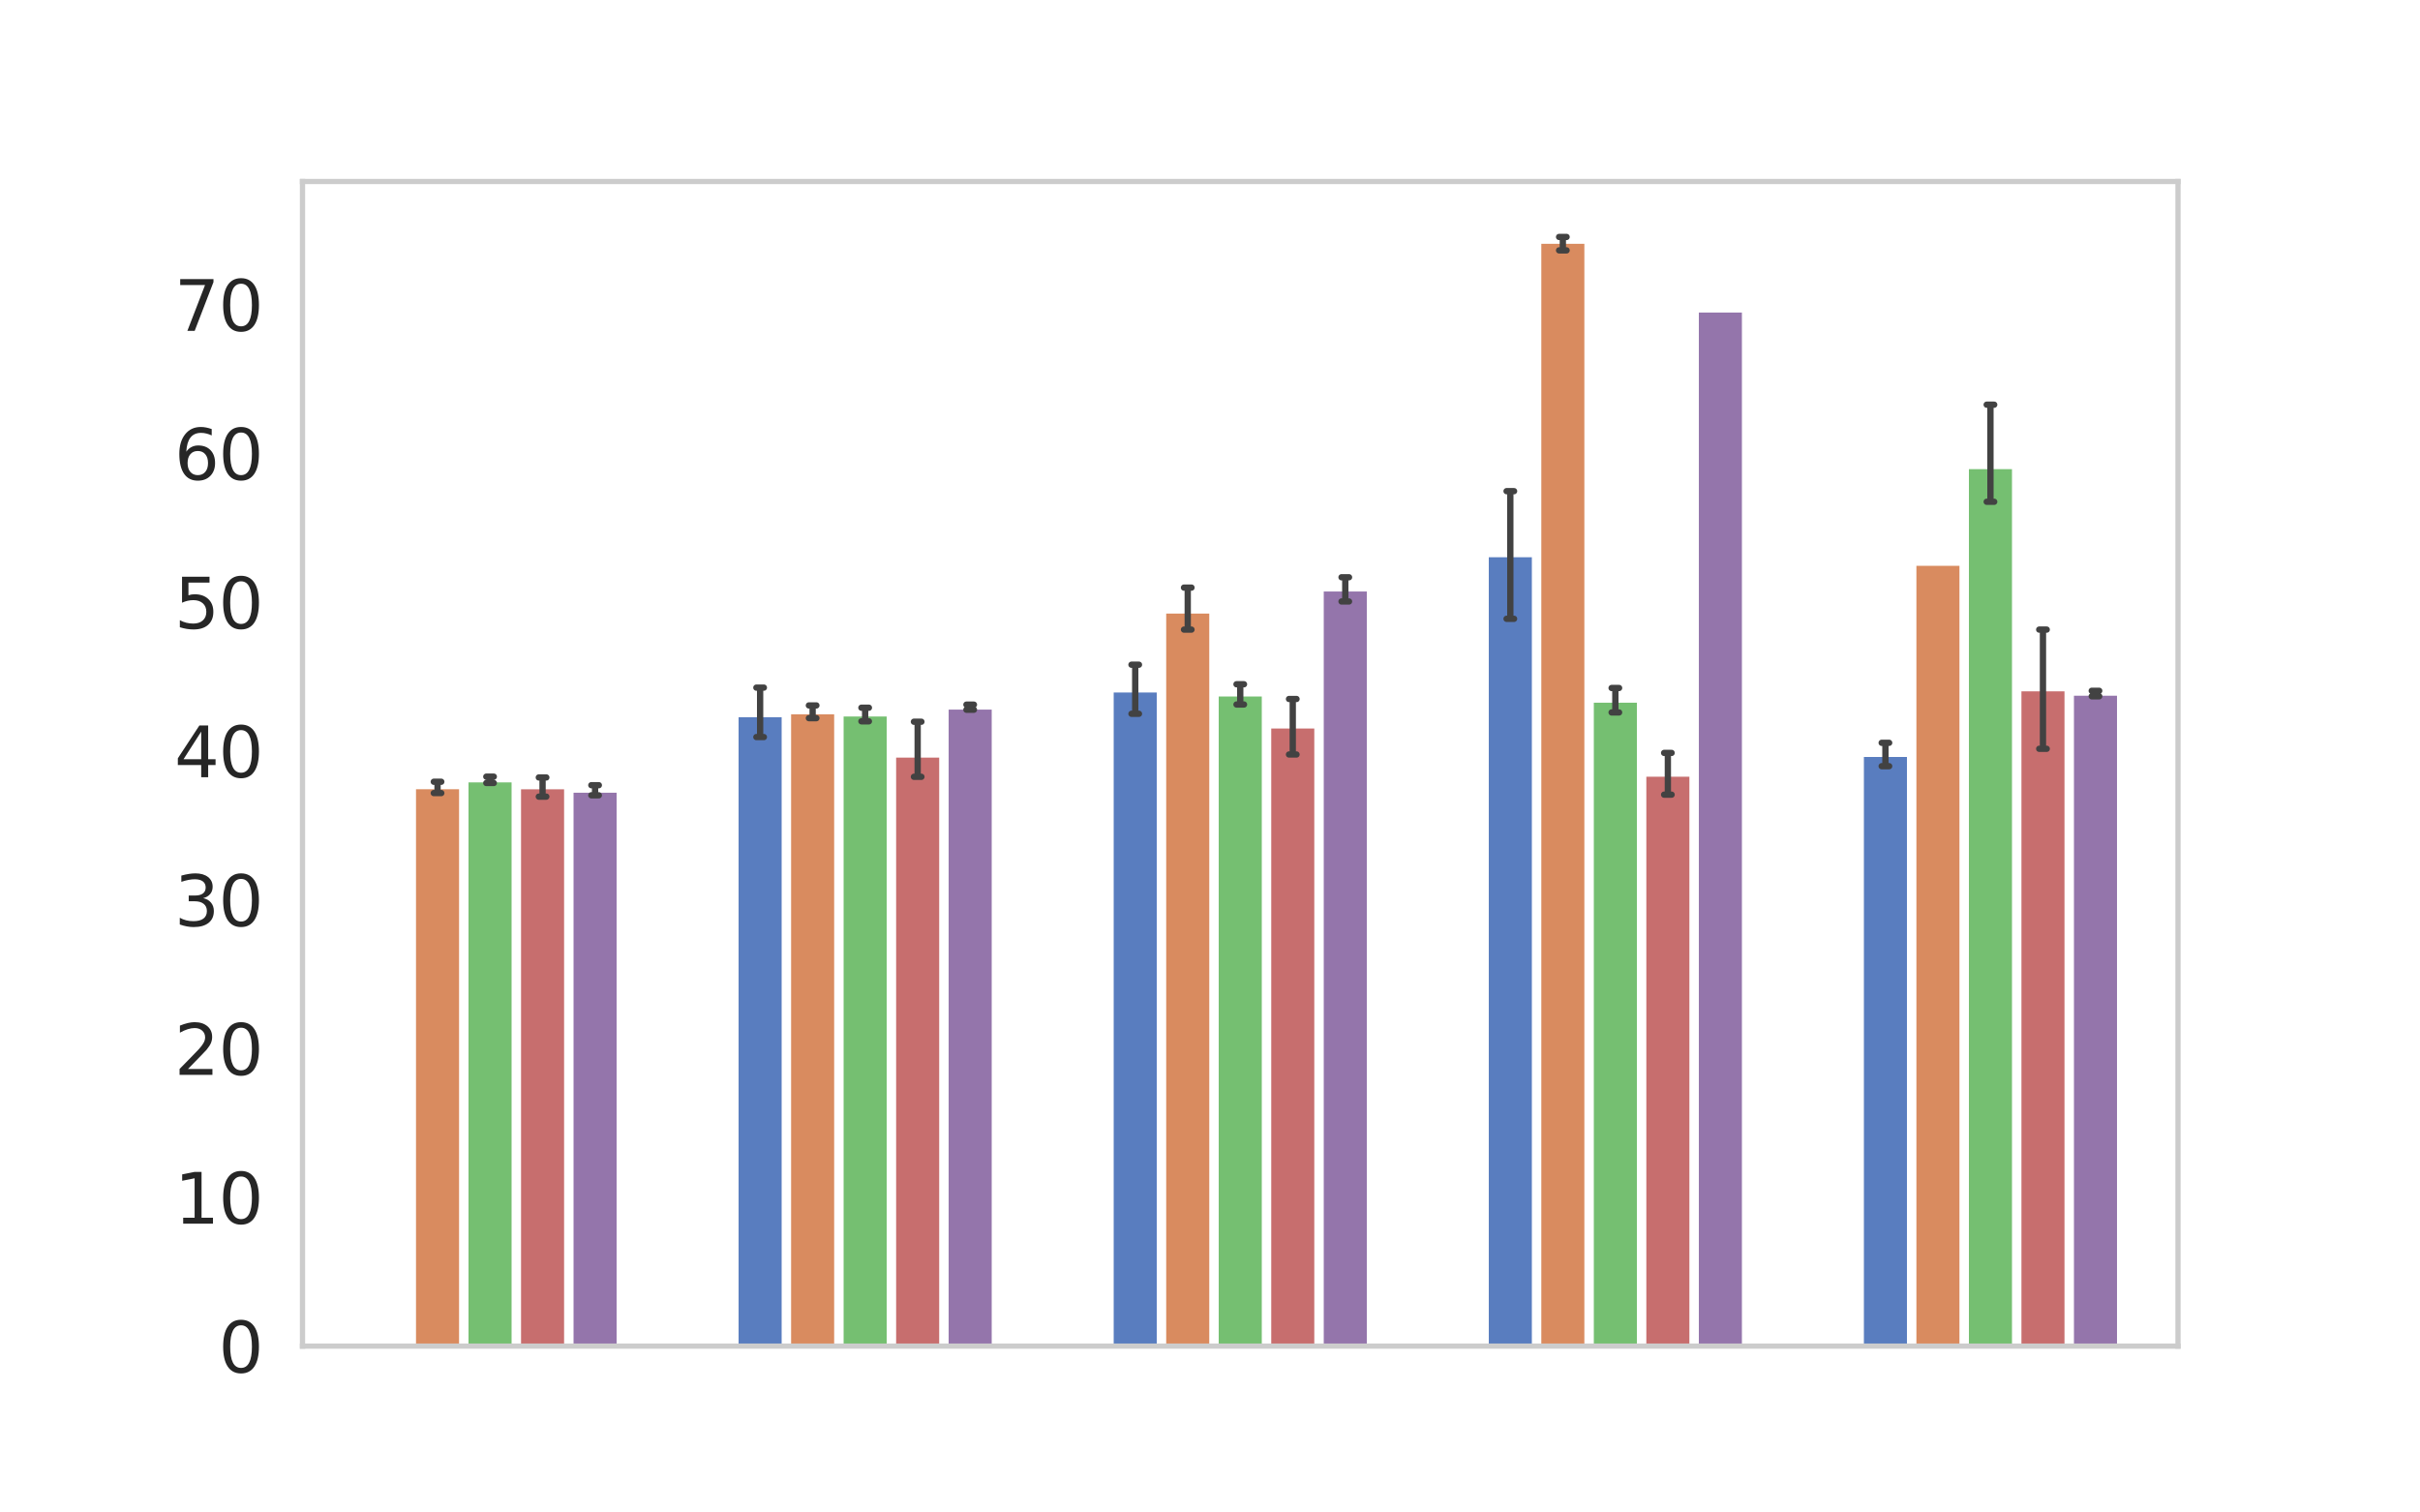 <?xml version="1.0" encoding="utf-8" standalone="no"?>
<!DOCTYPE svg PUBLIC "-//W3C//DTD SVG 1.1//EN"
  "http://www.w3.org/Graphics/SVG/1.1/DTD/svg11.dtd">
<svg xmlns:xlink="http://www.w3.org/1999/xlink" width="576pt" height="360pt" viewBox="0 0 576 360" xmlns="http://www.w3.org/2000/svg" version="1.1">
 <defs>
  <style type="text/css">*{stroke-linejoin: round; stroke-linecap: butt}</style>
 </defs>
 <g id="figure_1">
  <g id="patch_1">
   <path d="M 0 360 
L 576 360 
L 576 0 
L 0 0 
z
" style="fill: #ffffff"/>
  </g>
  <g id="axes_1">
   <g id="patch_2">
    <path d="M 72 320.4 
L 518.4 320.4 
L 518.4 43.2 
L 72 43.2 
z
" style="fill: #ffffff"/>
   </g>
   <g id="matplotlib.axis_1"/>
   <g id="matplotlib.axis_2">
    <g id="ytick_1">
     <g id="text_1">
      <!-- 0 -->
      <g style="fill: #262626" transform="translate(52.002 326.669) scale(0.165 -0.165)">
       <defs>
        <path id="DejaVuSans-30" d="M 2034 4250 
Q 1547 4250 1301 3770 
Q 1056 3291 1056 2328 
Q 1056 1369 1301 889 
Q 1547 409 2034 409 
Q 2525 409 2770 889 
Q 3016 1369 3016 2328 
Q 3016 3291 2770 3770 
Q 2525 4250 2034 4250 
z
M 2034 4750 
Q 2819 4750 3233 4129 
Q 3647 3509 3647 2328 
Q 3647 1150 3233 529 
Q 2819 -91 2034 -91 
Q 1250 -91 836 529 
Q 422 1150 422 2328 
Q 422 3509 836 4129 
Q 1250 4750 2034 4750 
z
" transform="scale(0.016)"/>
       </defs>
       <use xlink:href="#DejaVuSans-30"/>
      </g>
     </g>
    </g>
    <g id="ytick_2">
     <g id="text_2">
      <!-- 10 -->
      <g style="fill: #262626" transform="translate(41.504 291.252) scale(0.165 -0.165)">
       <defs>
        <path id="DejaVuSans-31" d="M 794 531 
L 1825 531 
L 1825 4091 
L 703 3866 
L 703 4441 
L 1819 4666 
L 2450 4666 
L 2450 531 
L 3481 531 
L 3481 0 
L 794 0 
L 794 531 
z
" transform="scale(0.016)"/>
       </defs>
       <use xlink:href="#DejaVuSans-31"/>
       <use xlink:href="#DejaVuSans-30" x="63.623"/>
      </g>
     </g>
    </g>
    <g id="ytick_3">
     <g id="text_3">
      <!-- 20 -->
      <g style="fill: #262626" transform="translate(41.504 255.835) scale(0.165 -0.165)">
       <defs>
        <path id="DejaVuSans-32" d="M 1228 531 
L 3431 531 
L 3431 0 
L 469 0 
L 469 531 
Q 828 903 1448 1529 
Q 2069 2156 2228 2338 
Q 2531 2678 2651 2914 
Q 2772 3150 2772 3378 
Q 2772 3750 2511 3984 
Q 2250 4219 1831 4219 
Q 1534 4219 1204 4116 
Q 875 4013 500 3803 
L 500 4441 
Q 881 4594 1212 4672 
Q 1544 4750 1819 4750 
Q 2544 4750 2975 4387 
Q 3406 4025 3406 3419 
Q 3406 3131 3298 2873 
Q 3191 2616 2906 2266 
Q 2828 2175 2409 1742 
Q 1991 1309 1228 531 
z
" transform="scale(0.016)"/>
       </defs>
       <use xlink:href="#DejaVuSans-32"/>
       <use xlink:href="#DejaVuSans-30" x="63.623"/>
      </g>
     </g>
    </g>
    <g id="ytick_4">
     <g id="text_4">
      <!-- 30 -->
      <g style="fill: #262626" transform="translate(41.504 220.419) scale(0.165 -0.165)">
       <defs>
        <path id="DejaVuSans-33" d="M 2597 2516 
Q 3050 2419 3304 2112 
Q 3559 1806 3559 1356 
Q 3559 666 3084 287 
Q 2609 -91 1734 -91 
Q 1441 -91 1130 -33 
Q 819 25 488 141 
L 488 750 
Q 750 597 1062 519 
Q 1375 441 1716 441 
Q 2309 441 2620 675 
Q 2931 909 2931 1356 
Q 2931 1769 2642 2001 
Q 2353 2234 1838 2234 
L 1294 2234 
L 1294 2753 
L 1863 2753 
Q 2328 2753 2575 2939 
Q 2822 3125 2822 3475 
Q 2822 3834 2567 4026 
Q 2313 4219 1838 4219 
Q 1578 4219 1281 4162 
Q 984 4106 628 3988 
L 628 4550 
Q 988 4650 1302 4700 
Q 1616 4750 1894 4750 
Q 2613 4750 3031 4423 
Q 3450 4097 3450 3541 
Q 3450 3153 3228 2886 
Q 3006 2619 2597 2516 
z
" transform="scale(0.016)"/>
       </defs>
       <use xlink:href="#DejaVuSans-33"/>
       <use xlink:href="#DejaVuSans-30" x="63.623"/>
      </g>
     </g>
    </g>
    <g id="ytick_5">
     <g id="text_5">
      <!-- 40 -->
      <g style="fill: #262626" transform="translate(41.504 185.002) scale(0.165 -0.165)">
       <defs>
        <path id="DejaVuSans-34" d="M 2419 4116 
L 825 1625 
L 2419 1625 
L 2419 4116 
z
M 2253 4666 
L 3047 4666 
L 3047 1625 
L 3713 1625 
L 3713 1100 
L 3047 1100 
L 3047 0 
L 2419 0 
L 2419 1100 
L 313 1100 
L 313 1709 
L 2253 4666 
z
" transform="scale(0.016)"/>
       </defs>
       <use xlink:href="#DejaVuSans-34"/>
       <use xlink:href="#DejaVuSans-30" x="63.623"/>
      </g>
     </g>
    </g>
    <g id="ytick_6">
     <g id="text_6">
      <!-- 50 -->
      <g style="fill: #262626" transform="translate(41.504 149.585) scale(0.165 -0.165)">
       <defs>
        <path id="DejaVuSans-35" d="M 691 4666 
L 3169 4666 
L 3169 4134 
L 1269 4134 
L 1269 2991 
Q 1406 3038 1543 3061 
Q 1681 3084 1819 3084 
Q 2600 3084 3056 2656 
Q 3513 2228 3513 1497 
Q 3513 744 3044 326 
Q 2575 -91 1722 -91 
Q 1428 -91 1123 -41 
Q 819 9 494 109 
L 494 744 
Q 775 591 1075 516 
Q 1375 441 1709 441 
Q 2250 441 2565 725 
Q 2881 1009 2881 1497 
Q 2881 1984 2565 2268 
Q 2250 2553 1709 2553 
Q 1456 2553 1204 2497 
Q 953 2441 691 2322 
L 691 4666 
z
" transform="scale(0.016)"/>
       </defs>
       <use xlink:href="#DejaVuSans-35"/>
       <use xlink:href="#DejaVuSans-30" x="63.623"/>
      </g>
     </g>
    </g>
    <g id="ytick_7">
     <g id="text_7">
      <!-- 60 -->
      <g style="fill: #262626" transform="translate(41.504 114.169) scale(0.165 -0.165)">
       <defs>
        <path id="DejaVuSans-36" d="M 2113 2584 
Q 1688 2584 1439 2293 
Q 1191 2003 1191 1497 
Q 1191 994 1439 701 
Q 1688 409 2113 409 
Q 2538 409 2786 701 
Q 3034 994 3034 1497 
Q 3034 2003 2786 2293 
Q 2538 2584 2113 2584 
z
M 3366 4563 
L 3366 3988 
Q 3128 4100 2886 4159 
Q 2644 4219 2406 4219 
Q 1781 4219 1451 3797 
Q 1122 3375 1075 2522 
Q 1259 2794 1537 2939 
Q 1816 3084 2150 3084 
Q 2853 3084 3261 2657 
Q 3669 2231 3669 1497 
Q 3669 778 3244 343 
Q 2819 -91 2113 -91 
Q 1303 -91 875 529 
Q 447 1150 447 2328 
Q 447 3434 972 4092 
Q 1497 4750 2381 4750 
Q 2619 4750 2861 4703 
Q 3103 4656 3366 4563 
z
" transform="scale(0.016)"/>
       </defs>
       <use xlink:href="#DejaVuSans-36"/>
       <use xlink:href="#DejaVuSans-30" x="63.623"/>
      </g>
     </g>
    </g>
    <g id="ytick_8">
     <g id="text_8">
      <!-- 70 -->
      <g style="fill: #262626" transform="translate(41.504 78.752) scale(0.165 -0.165)">
       <defs>
        <path id="DejaVuSans-37" d="M 525 4666 
L 3525 4666 
L 3525 4397 
L 1831 0 
L 1172 0 
L 2766 4134 
L 525 4134 
L 525 4666 
z
" transform="scale(0.016)"/>
       </defs>
       <use xlink:href="#DejaVuSans-37"/>
       <use xlink:href="#DejaVuSans-30" x="63.623"/>
      </g>
     </g>
    </g>
   </g>
   <g id="patch_3">
    <path d="M 175.297 320.4 
L 186.546 320.4 
L 186.546 170.204 
L 175.297 170.204 
z
" clip-path="url(#p73661cac3e)" style="fill: #597dbf; stroke: #ffffff; stroke-linejoin: miter"/>
   </g>
   <g id="patch_4">
    <path d="M 264.577 320.4 
L 275.826 320.4 
L 275.826 164.323 
L 264.577 164.323 
z
" clip-path="url(#p73661cac3e)" style="fill: #597dbf; stroke: #ffffff; stroke-linejoin: miter"/>
   </g>
   <g id="patch_5">
    <path d="M 353.857 320.4 
L 365.106 320.4 
L 365.106 132.135 
L 353.857 132.135 
z
" clip-path="url(#p73661cac3e)" style="fill: #597dbf; stroke: #ffffff; stroke-linejoin: miter"/>
   </g>
   <g id="patch_6">
    <path d="M 443.137 320.4 
L 454.386 320.4 
L 454.386 179.675 
L 443.137 179.675 
z
" clip-path="url(#p73661cac3e)" style="fill: #597dbf; stroke: #ffffff; stroke-linejoin: miter"/>
   </g>
   <g id="patch_7">
    <path d="M 98.516 320.4 
L 109.765 320.4 
L 109.765 187.353 
L 98.516 187.353 
z
" clip-path="url(#p73661cac3e)" style="fill: #d98b5f; stroke: #ffffff; stroke-linejoin: miter"/>
   </g>
   <g id="patch_8">
    <path d="M 187.796 320.4 
L 199.045 320.4 
L 199.045 169.515 
L 187.796 169.515 
z
" clip-path="url(#p73661cac3e)" style="fill: #d98b5f; stroke: #ffffff; stroke-linejoin: miter"/>
   </g>
   <g id="patch_9">
    <path d="M 277.076 320.4 
L 288.325 320.4 
L 288.325 145.544 
L 277.076 145.544 
z
" clip-path="url(#p73661cac3e)" style="fill: #d98b5f; stroke: #ffffff; stroke-linejoin: miter"/>
   </g>
   <g id="patch_10">
    <path d="M 366.356 320.4 
L 377.605 320.4 
L 377.605 57.523 
L 366.356 57.523 
z
" clip-path="url(#p73661cac3e)" style="fill: #d98b5f; stroke: #ffffff; stroke-linejoin: miter"/>
   </g>
   <g id="patch_11">
    <path d="M 455.636 320.4 
L 466.885 320.4 
L 466.885 134.184 
L 455.636 134.184 
z
" clip-path="url(#p73661cac3e)" style="fill: #d98b5f; stroke: #ffffff; stroke-linejoin: miter"/>
   </g>
   <g id="patch_12">
    <path d="M 111.015 320.4 
L 122.265 320.4 
L 122.265 185.728 
L 111.015 185.728 
z
" clip-path="url(#p73661cac3e)" style="fill: #75bf71; stroke: #ffffff; stroke-linejoin: miter"/>
   </g>
   <g id="patch_13">
    <path d="M 200.295 320.4 
L 211.545 320.4 
L 211.545 170.049 
L 200.295 170.049 
z
" clip-path="url(#p73661cac3e)" style="fill: #75bf71; stroke: #ffffff; stroke-linejoin: miter"/>
   </g>
   <g id="patch_14">
    <path d="M 289.575 320.4 
L 300.825 320.4 
L 300.825 165.275 
L 289.575 165.275 
z
" clip-path="url(#p73661cac3e)" style="fill: #75bf71; stroke: #ffffff; stroke-linejoin: miter"/>
   </g>
   <g id="patch_15">
    <path d="M 378.855 320.4 
L 390.105 320.4 
L 390.105 166.751 
L 378.855 166.751 
z
" clip-path="url(#p73661cac3e)" style="fill: #75bf71; stroke: #ffffff; stroke-linejoin: miter"/>
   </g>
   <g id="patch_16">
    <path d="M 468.135 320.4 
L 479.385 320.4 
L 479.385 111.161 
L 468.135 111.161 
z
" clip-path="url(#p73661cac3e)" style="fill: #75bf71; stroke: #ffffff; stroke-linejoin: miter"/>
   </g>
   <g id="patch_17">
    <path d="M 123.515 320.4 
L 134.764 320.4 
L 134.764 187.375 
L 123.515 187.375 
z
" clip-path="url(#p73661cac3e)" style="fill: #c76e6e; stroke: #ffffff; stroke-linejoin: miter"/>
   </g>
   <g id="patch_18">
    <path d="M 212.795 320.4 
L 224.044 320.4 
L 224.044 179.831 
L 212.795 179.831 
z
" clip-path="url(#p73661cac3e)" style="fill: #c76e6e; stroke: #ffffff; stroke-linejoin: miter"/>
   </g>
   <g id="patch_19">
    <path d="M 302.075 320.4 
L 313.324 320.4 
L 313.324 172.899 
L 302.075 172.899 
z
" clip-path="url(#p73661cac3e)" style="fill: #c76e6e; stroke: #ffffff; stroke-linejoin: miter"/>
   </g>
   <g id="patch_20">
    <path d="M 391.355 320.4 
L 402.604 320.4 
L 402.604 184.379 
L 391.355 184.379 
z
" clip-path="url(#p73661cac3e)" style="fill: #c76e6e; stroke: #ffffff; stroke-linejoin: miter"/>
   </g>
   <g id="patch_21">
    <path d="M 480.635 320.4 
L 491.884 320.4 
L 491.884 164.048 
L 480.635 164.048 
z
" clip-path="url(#p73661cac3e)" style="fill: #c76e6e; stroke: #ffffff; stroke-linejoin: miter"/>
   </g>
   <g id="patch_22">
    <path d="M 136.014 320.4 
L 147.263 320.4 
L 147.263 188.187 
L 136.014 188.187 
z
" clip-path="url(#p73661cac3e)" style="fill: #9475ab; stroke: #ffffff; stroke-linejoin: miter"/>
   </g>
   <g id="patch_23">
    <path d="M 225.294 320.4 
L 236.543 320.4 
L 236.543 168.399 
L 225.294 168.399 
z
" clip-path="url(#p73661cac3e)" style="fill: #9475ab; stroke: #ffffff; stroke-linejoin: miter"/>
   </g>
   <g id="patch_24">
    <path d="M 314.574 320.4 
L 325.823 320.4 
L 325.823 140.295 
L 314.574 140.295 
z
" clip-path="url(#p73661cac3e)" style="fill: #9475ab; stroke: #ffffff; stroke-linejoin: miter"/>
   </g>
   <g id="patch_25">
    <path d="M 403.854 320.4 
L 415.103 320.4 
L 415.103 73.883 
L 403.854 73.883 
z
" clip-path="url(#p73661cac3e)" style="fill: #9475ab; stroke: #ffffff; stroke-linejoin: miter"/>
   </g>
   <g id="patch_26">
    <path d="M 493.134 320.4 
L 504.383 320.4 
L 504.383 165.09 
L 493.134 165.09 
z
" clip-path="url(#p73661cac3e)" style="fill: #9475ab; stroke: #ffffff; stroke-linejoin: miter"/>
   </g>
   <g id="line2d_1">
    <path d="M 180.029 175.434 
L 181.814 175.434 
M 180.922 175.434 
L 180.922 163.669 
M 180.029 163.669 
L 181.814 163.669 
" clip-path="url(#p73661cac3e)" style="fill: none; stroke: #424242; stroke-width: 1.5; stroke-linecap: round"/>
   </g>
   <g id="line2d_2">
    <path d="M 269.309 169.895 
L 271.094 169.895 
M 270.202 169.895 
L 270.202 158.212 
M 269.309 158.212 
L 271.094 158.212 
" clip-path="url(#p73661cac3e)" style="fill: none; stroke: #424242; stroke-width: 1.5; stroke-linecap: round"/>
   </g>
   <g id="line2d_3">
    <path d="M 358.589 147.288 
L 360.374 147.288 
M 359.482 147.288 
L 359.482 116.907 
M 358.589 116.907 
L 360.374 116.907 
" clip-path="url(#p73661cac3e)" style="fill: none; stroke: #424242; stroke-width: 1.5; stroke-linecap: round"/>
   </g>
   <g id="line2d_4">
    <path d="M 447.869 182.366 
L 449.654 182.366 
M 448.762 182.366 
L 448.762 176.806 
M 447.869 176.806 
L 449.654 176.806 
" clip-path="url(#p73661cac3e)" style="fill: none; stroke: #424242; stroke-width: 1.5; stroke-linecap: round"/>
   </g>
   <g id="line2d_5">
    <path d="M 103.248 188.768 
L 105.034 188.768 
M 104.141 188.768 
L 104.141 186.072 
M 103.248 186.072 
L 105.034 186.072 
" clip-path="url(#p73661cac3e)" style="fill: none; stroke: #424242; stroke-width: 1.5; stroke-linecap: round"/>
   </g>
   <g id="line2d_6">
    <path d="M 192.528 170.937 
L 194.314 170.937 
M 193.421 170.937 
L 193.421 167.907 
M 192.528 167.907 
L 194.314 167.907 
" clip-path="url(#p73661cac3e)" style="fill: none; stroke: #424242; stroke-width: 1.5; stroke-linecap: round"/>
   </g>
   <g id="line2d_7">
    <path d="M 281.808 149.857 
L 283.594 149.857 
M 282.701 149.857 
L 282.701 139.863 
M 281.808 139.863 
L 283.594 139.863 
" clip-path="url(#p73661cac3e)" style="fill: none; stroke: #424242; stroke-width: 1.5; stroke-linecap: round"/>
   </g>
   <g id="line2d_8">
    <path d="M 371.088 59.593 
L 372.874 59.593 
M 371.981 59.593 
L 371.981 56.4 
M 371.088 56.4 
L 372.874 56.4 
" clip-path="url(#p73661cac3e)" style="fill: none; stroke: #424242; stroke-width: 1.5; stroke-linecap: round"/>
   </g>
   <g id="line2d_9">
    <path clip-path="url(#p73661cac3e)" style="fill: none; stroke: #424242; stroke-width: 1.5; stroke-linecap: round"/>
   </g>
   <g id="line2d_10">
    <path d="M 115.747 186.369 
L 117.533 186.369 
M 116.64 186.369 
L 116.64 184.86 
M 115.747 184.86 
L 117.533 184.86 
" clip-path="url(#p73661cac3e)" style="fill: none; stroke: #424242; stroke-width: 1.5; stroke-linecap: round"/>
   </g>
   <g id="line2d_11">
    <path d="M 205.027 171.689 
L 206.813 171.689 
M 205.92 171.689 
L 205.92 168.452 
M 205.027 168.452 
L 206.813 168.452 
" clip-path="url(#p73661cac3e)" style="fill: none; stroke: #424242; stroke-width: 1.5; stroke-linecap: round"/>
   </g>
   <g id="line2d_12">
    <path d="M 294.307 167.683 
L 296.093 167.683 
M 295.2 167.683 
L 295.2 162.866 
M 294.307 162.866 
L 296.093 162.866 
" clip-path="url(#p73661cac3e)" style="fill: none; stroke: #424242; stroke-width: 1.5; stroke-linecap: round"/>
   </g>
   <g id="line2d_13">
    <path d="M 383.587 169.575 
L 385.373 169.575 
M 384.48 169.575 
L 384.48 163.756 
M 383.587 163.756 
L 385.373 163.756 
" clip-path="url(#p73661cac3e)" style="fill: none; stroke: #424242; stroke-width: 1.5; stroke-linecap: round"/>
   </g>
   <g id="line2d_14">
    <path d="M 472.867 119.433 
L 474.653 119.433 
M 473.76 119.433 
L 473.76 96.323 
M 472.867 96.323 
L 474.653 96.323 
" clip-path="url(#p73661cac3e)" style="fill: none; stroke: #424242; stroke-width: 1.5; stroke-linecap: round"/>
   </g>
   <g id="line2d_15">
    <path d="M 128.246 189.616 
L 130.032 189.616 
M 129.139 189.616 
L 129.139 185.051 
M 128.246 185.051 
L 130.032 185.051 
" clip-path="url(#p73661cac3e)" style="fill: none; stroke: #424242; stroke-width: 1.5; stroke-linecap: round"/>
   </g>
   <g id="line2d_16">
    <path d="M 217.526 184.892 
L 219.312 184.892 
M 218.419 184.892 
L 218.419 171.787 
M 217.526 171.787 
L 219.312 171.787 
" clip-path="url(#p73661cac3e)" style="fill: none; stroke: #424242; stroke-width: 1.5; stroke-linecap: round"/>
   </g>
   <g id="line2d_17">
    <path d="M 306.806 179.582 
L 308.592 179.582 
M 307.699 179.582 
L 307.699 166.374 
M 306.806 166.374 
L 308.592 166.374 
" clip-path="url(#p73661cac3e)" style="fill: none; stroke: #424242; stroke-width: 1.5; stroke-linecap: round"/>
   </g>
   <g id="line2d_18">
    <path d="M 396.086 189.143 
L 397.872 189.143 
M 396.979 189.143 
L 396.979 179.205 
M 396.086 179.205 
L 397.872 179.205 
" clip-path="url(#p73661cac3e)" style="fill: none; stroke: #424242; stroke-width: 1.5; stroke-linecap: round"/>
   </g>
   <g id="line2d_19">
    <path d="M 485.366 178.227 
L 487.152 178.227 
M 486.259 178.227 
L 486.259 149.855 
M 485.366 149.855 
L 487.152 149.855 
" clip-path="url(#p73661cac3e)" style="fill: none; stroke: #424242; stroke-width: 1.5; stroke-linecap: round"/>
   </g>
   <g id="line2d_20">
    <path d="M 140.746 189.296 
L 142.531 189.296 
M 141.638 189.296 
L 141.638 186.892 
M 140.746 186.892 
L 142.531 186.892 
" clip-path="url(#p73661cac3e)" style="fill: none; stroke: #424242; stroke-width: 1.5; stroke-linecap: round"/>
   </g>
   <g id="line2d_21">
    <path d="M 230.026 168.928 
L 231.811 168.928 
M 230.918 168.928 
L 230.918 167.719 
M 230.026 167.719 
L 231.811 167.719 
" clip-path="url(#p73661cac3e)" style="fill: none; stroke: #424242; stroke-width: 1.5; stroke-linecap: round"/>
   </g>
   <g id="line2d_22">
    <path d="M 319.306 143.164 
L 321.091 143.164 
M 320.198 143.164 
L 320.198 137.401 
M 319.306 137.401 
L 321.091 137.401 
" clip-path="url(#p73661cac3e)" style="fill: none; stroke: #424242; stroke-width: 1.5; stroke-linecap: round"/>
   </g>
   <g id="line2d_23">
    <path clip-path="url(#p73661cac3e)" style="fill: none; stroke: #424242; stroke-width: 1.5; stroke-linecap: round"/>
   </g>
   <g id="line2d_24">
    <path d="M 497.866 165.732 
L 499.651 165.732 
M 498.758 165.732 
L 498.758 164.423 
M 497.866 164.423 
L 499.651 164.423 
" clip-path="url(#p73661cac3e)" style="fill: none; stroke: #424242; stroke-width: 1.5; stroke-linecap: round"/>
   </g>
   <g id="patch_27">
    <path d="M 72 320.4 
L 72 43.2 
" style="fill: none; stroke: #cccccc; stroke-width: 1.25; stroke-linejoin: miter; stroke-linecap: square"/>
   </g>
   <g id="patch_28">
    <path d="M 518.4 320.4 
L 518.4 43.2 
" style="fill: none; stroke: #cccccc; stroke-width: 1.25; stroke-linejoin: miter; stroke-linecap: square"/>
   </g>
   <g id="patch_29">
    <path d="M 72 320.4 
L 518.4 320.4 
" style="fill: none; stroke: #cccccc; stroke-width: 1.25; stroke-linejoin: miter; stroke-linecap: square"/>
   </g>
   <g id="patch_30">
    <path d="M 72 43.2 
L 518.4 43.2 
" style="fill: none; stroke: #cccccc; stroke-width: 1.25; stroke-linejoin: miter; stroke-linecap: square"/>
   </g>
  </g>
 </g>
 <defs>
  <clipPath id="p73661cac3e">
   <rect x="72" y="43.2" width="446.4" height="277.2"/>
  </clipPath>
 </defs>
</svg>
